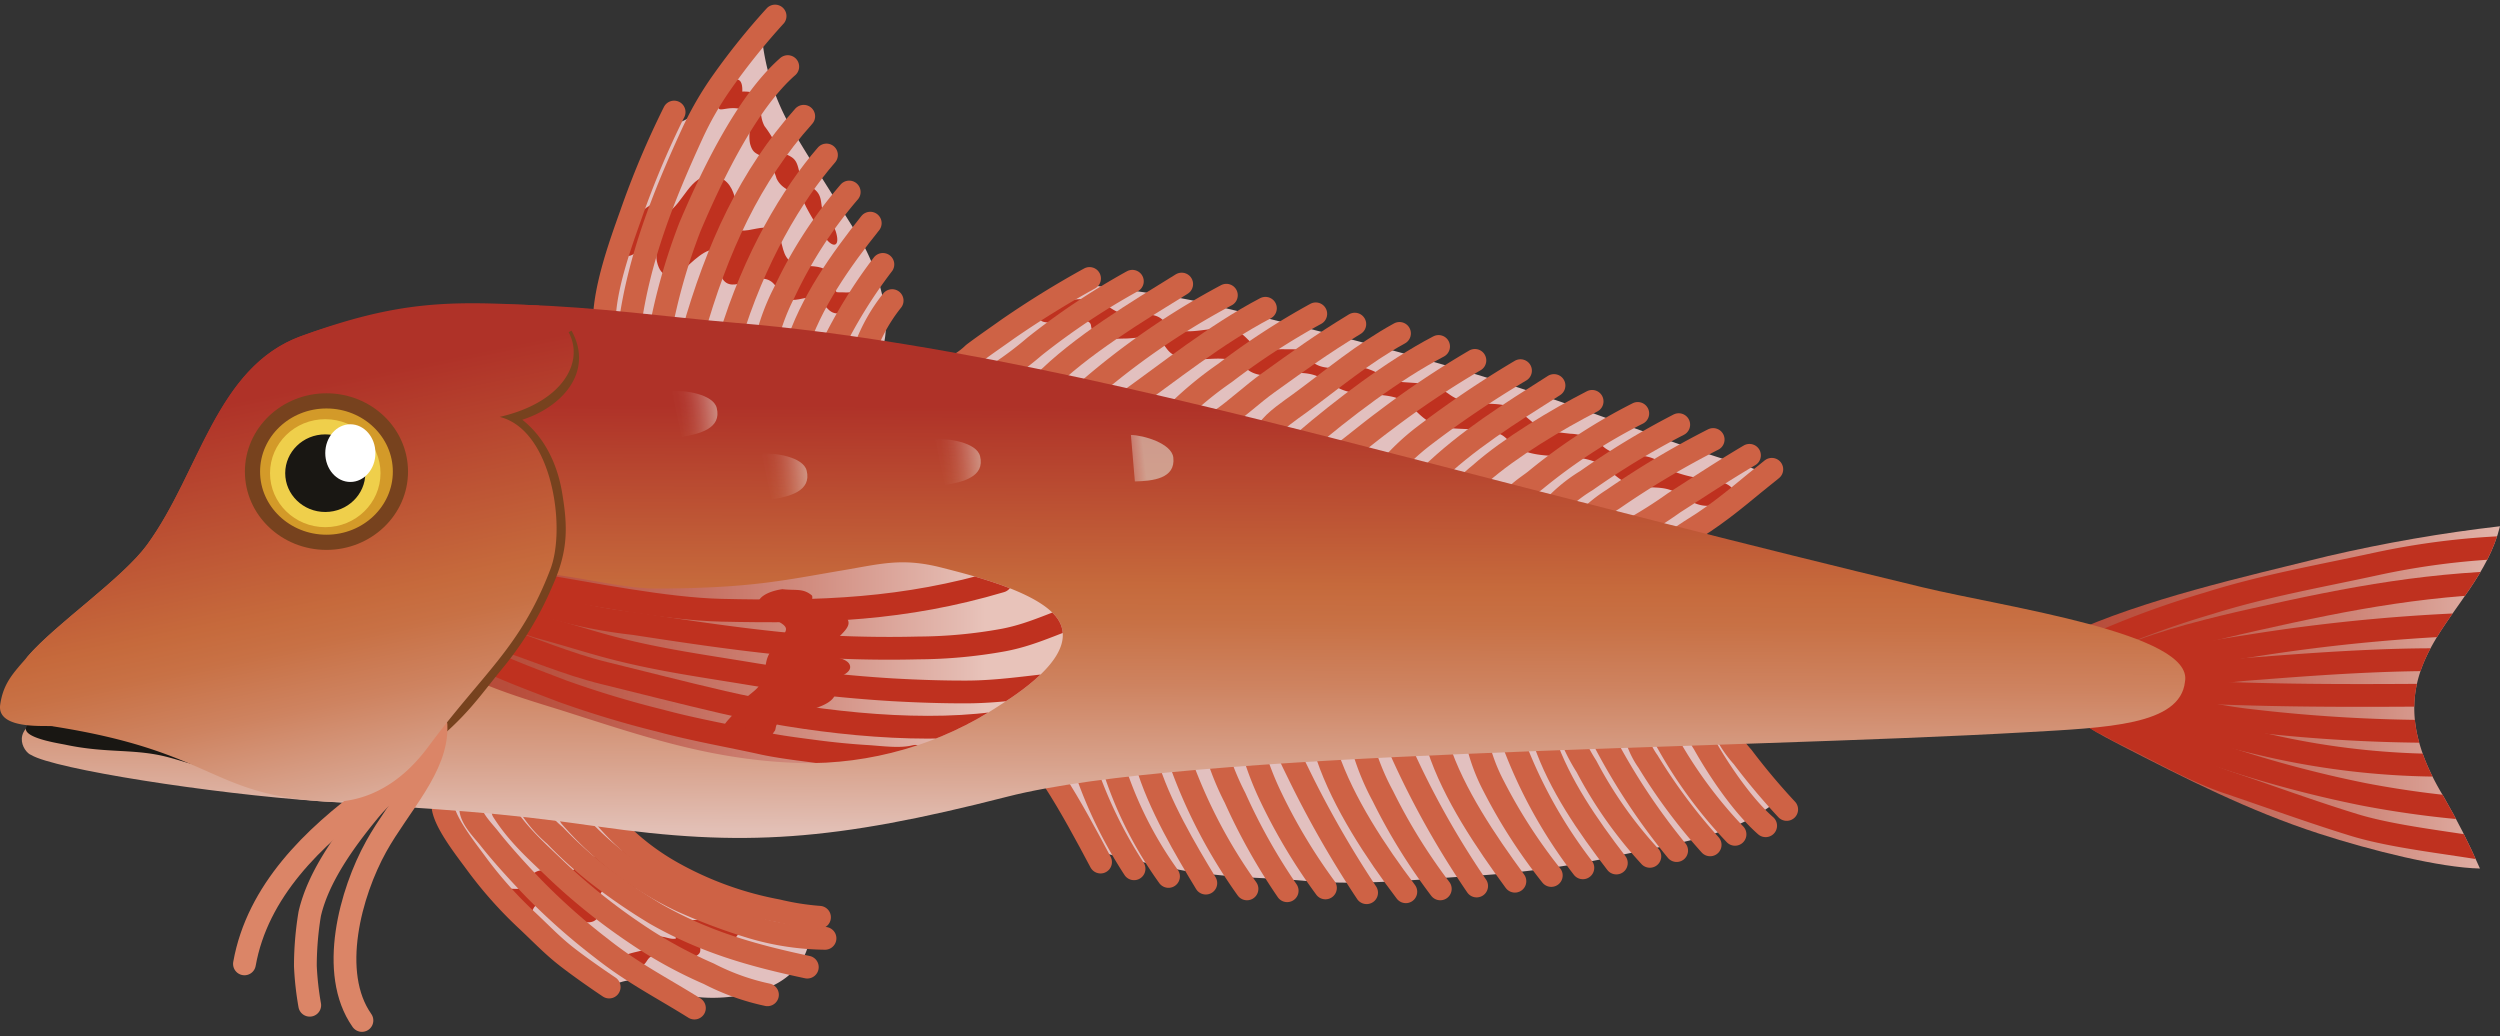 <svg xmlns="http://www.w3.org/2000/svg" xmlns:xlink="http://www.w3.org/1999/xlink" width="329.268" height="136.491" viewBox="0 0 329.268 136.491">
  <rect x="0" y="0" width="329.268" height="136.491" fill="#333333" stroke="none"/>
  <defs>
    <clipPath id="clip-path">
      <path id="Path_14172" data-name="Path 14172" d="M1560.916,685.516c10.023-4.62,23.045-7.521,34.267-10.3a203.751,203.751,0,0,1,22.651-3.927c-3.052,12.331-18.3,17.635-7.442,35.586a92.2,92.2,0,0,1,4.8,9.494c-5.257-.111-14.267-2.355-21.2-4.6-9.188-2.974-17.7-7.31-26.105-11.628C1563.086,697.675,1552.6,692.188,1560.916,685.516Z" transform="translate(-1557.811 -671.284)" fill="none"/>
    </clipPath>
    <linearGradient id="linear-gradient" x1="-0.454" y1="0.5" x2="1.337" y2="0.5" gradientUnits="objectBoundingBox">
      <stop offset="0.157" stop-color="#e8bbba"/>
      <stop offset="0.169" stop-color="#dea4a0"/>
      <stop offset="0.187" stop-color="#d28880"/>
      <stop offset="0.207" stop-color="#c87266"/>
      <stop offset="0.228" stop-color="#c06052"/>
      <stop offset="0.252" stop-color="#bb5443"/>
      <stop offset="0.282" stop-color="#b74d3b"/>
      <stop offset="0.332" stop-color="#b74b39"/>
      <stop offset="0.406" stop-color="#ba5341"/>
      <stop offset="0.524" stop-color="#c36859"/>
      <stop offset="0.673" stop-color="#d18c7f"/>
      <stop offset="0.844" stop-color="#e5bdb4"/>
      <stop offset="0.861" stop-color="#e8c3ba"/>
    </linearGradient>
    <linearGradient id="linear-gradient-2" x1="0.511" y1="0.157" x2="0.489" y2="1.334" gradientUnits="objectBoundingBox">
      <stop offset="0.055" stop-color="#af3228"/>
      <stop offset="0.324" stop-color="#c66a3c"/>
      <stop offset="0.379" stop-color="#c87145"/>
      <stop offset="0.473" stop-color="#ce8360"/>
      <stop offset="0.593" stop-color="#d8a28c"/>
      <stop offset="0.692" stop-color="#e2bfb5"/>
    </linearGradient>
    <linearGradient id="linear-gradient-3" x1="-0.195" y1="0.5" x2="1.109" y2="0.5" gradientUnits="objectBoundingBox">
      <stop offset="0.015" stop-color="#e8bbba"/>
      <stop offset="0.03" stop-color="#dea4a0"/>
      <stop offset="0.051" stop-color="#d28880"/>
      <stop offset="0.074" stop-color="#c87266"/>
      <stop offset="0.099" stop-color="#c06052"/>
      <stop offset="0.128" stop-color="#bb5443"/>
      <stop offset="0.163" stop-color="#b74d3b"/>
      <stop offset="0.222" stop-color="#b74b39"/>
      <stop offset="0.305" stop-color="#ba5341"/>
      <stop offset="0.436" stop-color="#c36859"/>
      <stop offset="0.602" stop-color="#d18c7f"/>
      <stop offset="0.792" stop-color="#e5bdb4"/>
      <stop offset="0.811" stop-color="#e8c3ba"/>
    </linearGradient>
    <clipPath id="clip-path-2">
      <path id="Path_14232" data-name="Path 14232" d="M1126.688,693.123c3.318,3.535,12.172,5.923,17.208,7.53,10.6,3.384,19.281,6.347,30.694,6.737A45.921,45.921,0,0,0,1201,699.761c3.624-2.308,9.608-6.555,8.008-10.6-1.57-3.969-11.28-6.376-15.6-7.485-5.307-1.364-7.982-.533-13.237.352-7.529,1.268-12.092,2.378-24.635,2.377-6.18,0-15.653-3.418-21.406-1.592C1128.7,684.533,1125.434,689.31,1126.688,693.123Z" transform="translate(-1126.421 -680.953)" fill="none"/>
    </clipPath>
    <linearGradient id="linear-gradient-4" x1="0.407" y1="0.068" x2="0.702" y2="1.284" gradientUnits="objectBoundingBox">
      <stop offset="0.1" stop-color="#af3228"/>
      <stop offset="0.439" stop-color="#c66a3c"/>
      <stop offset="0.495" stop-color="#c87145"/>
      <stop offset="0.592" stop-color="#ce8360"/>
      <stop offset="0.715" stop-color="#d8a28c"/>
      <stop offset="0.817" stop-color="#e2bfb5"/>
    </linearGradient>
    <linearGradient id="linear-gradient-5" x1="0.002" y1="0.518" x2="0.993" y2="0.384" gradientUnits="objectBoundingBox">
      <stop offset="0" stop-color="#fff" stop-opacity="0"/>
      <stop offset="0.157" stop-color="#fefefe" stop-opacity="0.016"/>
      <stop offset="0.294" stop-color="#fcfbfa" stop-opacity="0.063"/>
      <stop offset="0.424" stop-color="#faf7f5" stop-opacity="0.145"/>
      <stop offset="0.548" stop-color="#f6f2ee" stop-opacity="0.259"/>
      <stop offset="0.67" stop-color="#f1ebe5" stop-opacity="0.408"/>
      <stop offset="0.789" stop-color="#ebe2da" stop-opacity="0.588"/>
      <stop offset="0.904" stop-color="#e3d7cc" stop-opacity="0.796"/>
      <stop offset="1" stop-color="#ddcec0"/>
    </linearGradient>
    <linearGradient id="linear-gradient-8" x1="-3.597" y1="-22.237" x2="-2.53" y2="-22.369" xlink:href="#linear-gradient-5"/>
    <linearGradient id="linear-gradient-9" x1="22.128" y1="-28.858" x2="23.333" y2="-29.003" xlink:href="#linear-gradient-5"/>
    <linearGradient id="linear-gradient-10" x1="22.323" y1="-29.109" x2="23.528" y2="-29.255" xlink:href="#linear-gradient-5"/>
    <linearGradient id="linear-gradient-11" x1="23.028" y1="-29.687" x2="24.232" y2="-29.832" xlink:href="#linear-gradient-5"/>
  </defs>
  <g id="Group_733" data-name="Group 733" transform="translate(0 2.12)">
    <path id="Path_14150" data-name="Path 14150" d="M1171.3,579.769c1.049-6.1,3.674-14.119,5.8-20.654.737-2.26,2.222-6,3.291-6.934.775-.68,1.955-.83,2.864-1.643a27.316,27.316,0,0,0,3.468-4.591c1.218-1.733,2.92-6.369,5.738-5.681a29.844,29.844,0,0,0,3.554,11.4c2.468,4.307,6.845,11,9.385,15.2,2.565,4.245,6.878,16.334-1.7,18.626-3.09.826-7.752.687-10.885.515a101.89,101.89,0,0,1-13.032-1.368C1177.652,584.242,1172.687,583.14,1171.3,579.769Z" transform="translate(-1092.104 -537.468)" fill="#e2c0bf"/>
    <path id="Path_14151" data-name="Path 14151" d="M1202.95,553.714c-.916,2.855.092,1.5,2.091,1.712,2.77.292,1.259,3.059,1.825,4.853.388,1.228.941,1.03,1.833,1.752a5.744,5.744,0,0,1,1.594,2.62c.891,1.931,2.938,1.542,3.875,3.711a29.828,29.828,0,0,0,2.371,3.827c.995,1.658,2.236,1.679,1.574-.5-.3-.988-1.152-1.52-1.573-2.34s-.238-1.774-.653-2.554c-.53-.995-1.534-1.085-2.163-1.986-.662-.948-.387-2.257-1.431-2.943-1.446-.951-1.323.3-2.043-1.625a15.43,15.43,0,0,0-1.53-2.463c-1.256-2.3.731-4.654-2.933-4.557C1205.921,549.767,1202.774,552.891,1202.95,553.714Z" transform="translate(-1108.021 -543.279)" fill="#bf311f"/>
    <path id="Path_14152" data-name="Path 14152" d="M1177.59,584.488c-.385.7-1.22,2.191-.763,2.967,1,1.7,2.554-1.216,3.719-.919,1.044.266.611,1.253.818,2.167.534,2.36,2,2.216,3.66.936.707-.544,3.013-3.075,4.26-2.322,1.121.677.08,2.517.644,3.549,1.36,2.484,4.667-1.232,6.724.677.85.789.712,1.732,2.064,2.135,1.279.382,2.3-.557,3.5-.026,1.844.813,1.553,2.326,3.848,1.812.982-.22,2.926-1.366,1.722-2.581-.3-.3-1.049-.06-1.429-.083-2.087-.126-1.007.394-1.75-1.66-1.115-3.087-4.678-.755-6.161-2.967-.834-1.245-.468-3.176-2.019-3.776-1.189-.46-2.717.363-3.972.234-.75-2.459-.206-6.987-3.93-7.189-2.747-.149-3.691,3.6-5.75,4.837C1182.079,578.831,1177.9,583.168,1177.59,584.488Z" transform="translate(-1094.848 -556.397)" fill="#bf311f"/>
    <g id="Group_655" data-name="Group 655" transform="translate(79.583 0)">
      <path id="Path_14153" data-name="Path 14153" d="M1172.091,587.956c.058-4.458,2.07-10.054,3.548-14.191a115,115,0,0,1,5.654-13.415" transform="translate(-1172.091 -547.711)" fill="none" stroke="#ce6245" stroke-linecap="round" stroke-linejoin="round" stroke-width="3"/>
      <path id="Path_14154" data-name="Path 14154" d="M1178.855,575.667c1.207-9.053,4.443-17.2,8.2-25.389a42.821,42.821,0,0,1,4.1-7.1,90.009,90.009,0,0,1,6.874-8.537" transform="translate(-1175.529 -534.646)" fill="none" stroke="#ce6245" stroke-linecap="round" stroke-linejoin="round" stroke-width="3"/>
      <path id="Path_14155" data-name="Path 14155" d="M1186.972,583.319a77.679,77.679,0,0,1,3.991-14.08c2.784-6.551,7.408-16.294,12.861-21.065" transform="translate(-1179.655 -541.522)" fill="none" stroke="#ce6245" stroke-linecap="round" stroke-linejoin="round" stroke-width="3"/>
      <path id="Path_14156" data-name="Path 14156" d="M1195.766,590.191c3.215-11.419,7.613-20.883,14.634-28.714" transform="translate(-1184.125 -548.284)" fill="none" stroke="#ce6245" stroke-linecap="round" stroke-linejoin="round" stroke-width="3"/>
      <path id="Path_14157" data-name="Path 14157" d="M1205.687,596.129c3.215-10.754,8.315-19.18,12.75-24.28" transform="translate(-1189.167 -553.556)" fill="none" stroke="#ce6245" stroke-linecap="round" stroke-linejoin="round" stroke-width="3"/>
      <path id="Path_14158" data-name="Path 14158" d="M1214.931,602.613a28.574,28.574,0,0,1,2.661-7.65,57.928,57.928,0,0,1,8.537-13.193" transform="translate(-1193.866 -558.599)" fill="none" stroke="#ce6245" stroke-linecap="round" stroke-linejoin="round" stroke-width="3"/>
      <path id="Path_14159" data-name="Path 14159" d="M1223.5,606.631c1.843-5.977,5.9-11.694,9.756-16.52" transform="translate(-1198.221 -562.839)" fill="none" stroke="#ce6245" stroke-linecap="round" stroke-linejoin="round" stroke-width="3"/>
      <path id="Path_14160" data-name="Path 14160" d="M1232.969,612.136a64.5,64.5,0,0,1,6.763-10.976" transform="translate(-1203.034 -568.454)" fill="none" stroke="#ce6245" stroke-linecap="round" stroke-linejoin="round" stroke-width="3"/>
      <path id="Path_14161" data-name="Path 14161" d="M1241.988,617.175a22.416,22.416,0,0,1,3.548-6.319" transform="translate(-1207.619 -573.383)" fill="none" stroke="#ce6245" stroke-linecap="round" stroke-linejoin="round" stroke-width="3"/>
    </g>
    <g id="Group_657" data-name="Group 657" transform="translate(269.246 67.186)">
      <g id="Group_656" data-name="Group 656" clip-path="url(#clip-path)">
        <path id="Path_14162" data-name="Path 14162" d="M1560.916,685.516c10.023-4.62,23.045-7.521,34.267-10.3a203.751,203.751,0,0,1,22.651-3.927c-3.052,12.331-18.3,17.635-7.442,35.586a92.2,92.2,0,0,1,4.8,9.494c-5.257-.111-14.267-2.355-21.2-4.6-9.188-2.974-17.7-7.31-26.105-11.628C1563.086,697.675,1552.6,692.188,1560.916,685.516Z" transform="translate(-1557.811 -671.284)" fill="url(#linear-gradient)"/>
        <path id="Path_14163" data-name="Path 14163" d="M1572.368,689.5a118.353,118.353,0,0,1,14.467-5.271c7.239-2.287,14.583-3.561,22-5.174a100.6,100.6,0,0,1,21.441-2.291" transform="translate(-1565.21 -674.067)" fill="none" stroke="#bf311f" stroke-linecap="round" stroke-linejoin="round" stroke-width="3"/>
        <path id="Path_14164" data-name="Path 14164" d="M1580.567,695.882c4.307-1.924,11.635-3.7,16.4-4.765,12.914-2.9,23.547-4.948,37.383-5.039" transform="translate(-1569.378 -678.804)" fill="none" stroke="#bf311f" stroke-linecap="round" stroke-linejoin="round" stroke-width="3"/>
        <path id="Path_14165" data-name="Path 14165" d="M1585.785,703.306c3.39-1.466,8.9-2.368,13.258-3.039a241.05,241.05,0,0,1,33.38-3.008" transform="translate(-1572.03 -684.486)" fill="none" stroke="#bf311f" stroke-linecap="round" stroke-linejoin="round" stroke-width="3"/>
        <path id="Path_14166" data-name="Path 14166" d="M1587.276,710.562a7.054,7.054,0,0,1,2.974-.917,79.749,79.749,0,0,1,10.76-1.464c9.806-.763,20.058-1.463,29.88-1.009" transform="translate(-1572.788 -689.452)" fill="none" stroke="#bf311f" stroke-linecap="round" stroke-linejoin="round" stroke-width="3"/>
        <path id="Path_14167" data-name="Path 14167" d="M1592.68,715.331a9.99,9.99,0,0,1,1.087.088c3.036.187,6.272.291,9.175.37,10.079.275,20.357.15,29.6.091" transform="translate(-1575.535 -693.671)" fill="none" stroke="#bf311f" stroke-linecap="round" stroke-linejoin="round" stroke-width="3"/>
        <path id="Path_14168" data-name="Path 14168" d="M1590.444,718.5c.084.142.588.275.93.382a64.283,64.283,0,0,0,10.248,2,211.151,211.151,0,0,0,29.321,1.374" transform="translate(-1574.398 -695.284)" fill="none" stroke="#bf311f" stroke-linecap="round" stroke-linejoin="round" stroke-width="3"/>
        <path id="Path_14169" data-name="Path 14169" d="M1583.735,719.992c5.053,2.167,10.734,3.5,16.054,4.769a103.748,103.748,0,0,0,28.659,2.653" transform="translate(-1570.988 -696.042)" fill="none" stroke="#bf311f" stroke-linecap="round" stroke-linejoin="round" stroke-width="3"/>
        <path id="Path_14170" data-name="Path 14170" d="M1577.213,720.737a13.493,13.493,0,0,0,3.09,1.66,94.694,94.694,0,0,0,11.28,4.525,154.964,154.964,0,0,0,18.157,4.81,131.346,131.346,0,0,0,16.767,2.108" transform="translate(-1567.673 -696.42)" fill="none" stroke="#bf311f" stroke-linecap="round" stroke-linejoin="round" stroke-width="3"/>
        <path id="Path_14171" data-name="Path 14171" d="M1571.25,722.973a15.7,15.7,0,0,1,3.109,1.507c4.637,2.165,9.628,5.2,14.483,6.831,5.653,1.905,10.878,3.834,16.584,5.589,5.223,1.606,12.577,2.342,17.959,3.3" transform="translate(-1564.642 -697.557)" fill="none" stroke="#bf311f" stroke-linecap="round" stroke-linejoin="round" stroke-width="3"/>
      </g>
    </g>
    <path id="Path_14173" data-name="Path 14173" d="M1263.675,618.567a47.3,47.3,0,0,1,9.691-7.4c2.968-1.74,8.273-4.691,8.273-4.691s10.931,1.247,15.938,2.455c8.709,2.1,18.818,4.546,27.458,6.969,15.236,4.272,19.964,6.2,33.485,11.039,7.481,2.68,10.143,3.261,12.513,4.214,0,0-4.188,3.548-5.544,4.585-4.848,3.709-5.67,4.043-9.684,6.952-3.468,2.514-8.221,3.051-12.811,1.887-16.271-4.125-31.766-11.286-48.378-14.41-5.551-1.044-12.284-.885-17.561-2.8-2.41-.874-4.7-2.463-7.037-3.537C1266.628,622.279,1265.441,622.6,1263.675,618.567Z" transform="translate(-1139.059 -571.158)" fill="#e2c0bf"/>
    <path id="Path_14174" data-name="Path 14174" d="M1292.973,610.5c-1.071.293-3.412.667-4.027,1.753-1.4,2.478,4.389.556,5.6.934,1.457.457.577.865,1.32,1.614,1.078,1.088,2.768.867,4.154.854,1.325-.012,2.969-.452,4.2.157,1.116.55,1.078,1.43,2.211,2.037,1.75.938,4.3.388,6.2.462,1.965.077,2.186.552,3.6,1.531,1.791,1.237,4.2.425,6.18.354,2.4-.086,3.37.565,5.26,1.746,2.236,1.4,4.919.823,7.415,1.362,2.558.552,2.883,2.025,4.9,3.3,1.793,1.135,4.227.83,6.256,1.075a10.366,10.366,0,0,1,3.23.618c.8.413,1.192,1.136,1.948,1.619,3.481,2.226,8.605.171,12.021,2.88,1.519,1.2,2.285,2.117,4.408,2.362,1.9.219,3.331-.1,4.995.958,1.913,1.212,3.415,2.217,5.747,1.062,3.067-1.518.648-2.664-1.536-2.972a16.76,16.76,0,0,1-4.39-.882c-1.574-.73-2.357-1.889-4.254-2.176-1.987-.3-3.7.1-5.292-1.118a7.152,7.152,0,0,0-4.525-1.839c-2.074-.247-3.516-.311-5.151-1.679-1.68-1.405-2.449-2.093-4.832-2.236-2.422-.145-4.069.076-5.944-1.277-2.077-1.5-3.473-1.4-6.052-1.6-1.972-.148-2.943-1.176-4.687-1.753-2.118-.7-5.084.557-7-.708-.6-.393-.557-1.107-1.044-1.428-.9-.6-2.171-.393-3.185-.454a8.9,8.9,0,0,1-3.646-.553c-.747-.394-1.2-1.184-1.966-1.606-2.76-1.517-6.274.675-8.926-.631-.731-.359-1.019-1.061-1.771-1.443-1.073-.544-2.374-.268-3.538-.3-2.441-.058-2.717-1.238-4.666-1.85-1.313-.413-3.391-.1-4.78.007C1291.462,610.9,1291.555,610.733,1292.973,610.5Z" transform="translate(-1151.793 -573.188)" fill="#bf311f"/>
    <g id="Group_658" data-name="Group 658" transform="translate(125.97 34.559)">
      <path id="Path_14175" data-name="Path 14175" d="M1266.429,616.453a9.723,9.723,0,0,0,2.231-1.619c1.506-1.138,3.04-2.177,4.574-3.274a125.348,125.348,0,0,1,10.725-6.63" transform="translate(-1266.429 -604.93)" fill="none" stroke="#ce6245" stroke-linecap="round" stroke-linejoin="round" stroke-width="3"/>
      <path id="Path_14176" data-name="Path 14176" d="M1277.655,617.691c-.109.133-.2.081-.236.229a44.9,44.9,0,0,0,4.894-3.662,93.429,93.429,0,0,1,12.871-8.581" transform="translate(-1272.015 -605.31)" fill="none" stroke="#ce6245" stroke-linecap="round" stroke-linejoin="round" stroke-width="3"/>
      <path id="Path_14177" data-name="Path 14177" d="M1289.615,619.542c4.859-4.964,12.5-9.562,18.266-13.117" transform="translate(-1278.214 -605.69)" fill="none" stroke="#ce6245" stroke-linecap="round" stroke-linejoin="round" stroke-width="3"/>
      <path id="Path_14178" data-name="Path 14178" d="M1300.834,622.289a98.477,98.477,0,0,1,18.634-12.872" transform="translate(-1283.917 -607.211)" fill="none" stroke="#ce6245" stroke-linecap="round" stroke-linejoin="round" stroke-width="3"/>
      <path id="Path_14179" data-name="Path 14179" d="M1311.3,625.535c6.077-4.32,12-9.14,18.634-12.627" transform="translate(-1289.239 -608.985)" fill="none" stroke="#ce6245" stroke-linecap="round" stroke-linejoin="round" stroke-width="3"/>
      <path id="Path_14180" data-name="Path 14180" d="M1325.766,627.275a47.772,47.772,0,0,1,6.2-5.093,93.9,93.9,0,0,1,11.948-7.779" transform="translate(-1296.589 -609.745)" fill="none" stroke="#ce6245" stroke-linecap="round" stroke-linejoin="round" stroke-width="3"/>
      <path id="Path_14181" data-name="Path 14181" d="M1337.234,629.773c2.058-1.411,4.2-3.436,6.252-4.9,4.289-3.068,6.9-4.992,11.4-7.723" transform="translate(-1302.418 -611.139)" fill="none" stroke="#ce6245" stroke-linecap="round" stroke-linejoin="round" stroke-width="3"/>
      <path id="Path_14182" data-name="Path 14182" d="M1349.949,632.388c.748-1.206,2.942-2.657,4.168-3.555,4.28-3.135,8.214-6.5,13.117-9.194" transform="translate(-1308.881 -612.406)" fill="none" stroke="#ce6245" stroke-linecap="round" stroke-linejoin="round" stroke-width="3"/>
      <path id="Path_14183" data-name="Path 14183" d="M1369.894,639.128c2.084-1.594,3.74-2.981,5.517-4.291a117.948,117.948,0,0,1,11.891-7.968" transform="translate(-1319.019 -616.081)" fill="none" stroke="#ce6245" stroke-linecap="round" stroke-linejoin="round" stroke-width="3"/>
      <path id="Path_14184" data-name="Path 14184" d="M1382.609,642.361a30.355,30.355,0,0,1,4.291-4.045,131.969,131.969,0,0,1,12.871-8.7" transform="translate(-1325.482 -617.475)" fill="none" stroke="#ce6245" stroke-linecap="round" stroke-linejoin="round" stroke-width="3"/>
      <path id="Path_14185" data-name="Path 14185" d="M1393.08,645.614c5.009-4.87,10.554-8.282,16.427-12.014" transform="translate(-1330.804 -619.503)" fill="none" stroke="#ce6245" stroke-linecap="round" stroke-linejoin="round" stroke-width="3"/>
      <path id="Path_14186" data-name="Path 14186" d="M1402.3,649.73c.01-.694,1.748-1.969,2.179-2.352,3.863-3.437,10.146-7.186,14.739-9.539" transform="translate(-1335.493 -621.657)" fill="none" stroke="#ce6245" stroke-linecap="round" stroke-linejoin="round" stroke-width="3"/>
      <path id="Path_14187" data-name="Path 14187" d="M1415.019,652.971c.3-1.216,2.352-2.4,3.231-3.127a72.941,72.941,0,0,1,13.441-8.764" transform="translate(-1341.956 -623.305)" fill="none" stroke="#ce6245" stroke-linecap="round" stroke-linejoin="round" stroke-width="3"/>
      <path id="Path_14188" data-name="Path 14188" d="M1425.241,655.6a20.039,20.039,0,0,1,4.891-4.161,102.847,102.847,0,0,1,12.149-7.362" transform="translate(-1347.151 -624.825)" fill="none" stroke="#ce6245" stroke-linecap="round" stroke-linejoin="round" stroke-width="3"/>
      <path id="Path_14189" data-name="Path 14189" d="M1435.712,658.481a19.059,19.059,0,0,1,3.244-2.567,113.812,113.812,0,0,1,13.183-7.853" transform="translate(-1352.474 -626.853)" fill="none" stroke="#ce6245" stroke-linecap="round" stroke-linejoin="round" stroke-width="3"/>
      <path id="Path_14190" data-name="Path 14190" d="M1447.679,661.983a60.646,60.646,0,0,0,5.394-3.432c3.526-2.244,6.007-3.923,9.93-6.252" transform="translate(-1358.556 -629.007)" fill="none" stroke="#ce6245" stroke-linecap="round" stroke-linejoin="round" stroke-width="3"/>
      <path id="Path_14191" data-name="Path 14191" d="M1459.147,665.478c1.145-.928,2.5-1.683,3.74-2.515,3.371-2.266,5.809-4.5,8.888-6.924" transform="translate(-1364.385 -630.908)" fill="none" stroke="#ce6245" stroke-linecap="round" stroke-linejoin="round" stroke-width="3"/>
      <path id="Path_14192" data-name="Path 14192" d="M1359.672,635.633c4.9-4.205,11.642-9.358,17.653-12.5" transform="translate(-1313.823 -614.18)" fill="none" stroke="#ce6245" stroke-linecap="round" stroke-linejoin="round" stroke-width="3"/>
    </g>
    <path id="Path_14193" data-name="Path 14193" d="M1288.113,722.185c3.137,4.863,7.529,12.766,7.529,12.766s9.038,2.226,12.549,2.736c6.275.912,10.232.786,15.059,1.216,7.3.651,14.452-.138,21.647-.608a127.985,127.985,0,0,0,18.51-2.432c8.093-1.9,16.139-2.473,22.275-7.6-2.2-3.039-6.244-8.488-9.419-12.163-3.544-4.1-8.725-3.644-14.1-3.648-18.869-.013-37.611,2.5-56.113,5.72-3.834.666-7.648.9-11.438,1.809C1292.908,720.39,1288.445,722.129,1288.113,722.185Z" transform="translate(-1151.481 -625.016)" fill="#e2c0bf"/>
    <g id="Group_659" data-name="Group 659" transform="translate(138.776 94.154)">
      <path id="Path_14194" data-name="Path 14194" d="M1292.474,739.2c2.225,3.435,4.23,7.187,6.175,10.839" transform="translate(-1292.474 -732.772)" fill="none" stroke="#ce6245" stroke-linecap="round" stroke-linejoin="round" stroke-width="3"/>
      <path id="Path_14195" data-name="Path 14195" d="M1301.189,736.893a59.031,59.031,0,0,0,6.3,12.856" transform="translate(-1296.904 -731.6)" fill="none" stroke="#ce6245" stroke-linecap="round" stroke-linejoin="round" stroke-width="3"/>
      <path id="Path_14196" data-name="Path 14196" d="M1308.366,735.356a51.334,51.334,0,0,0,7.31,14.62" transform="translate(-1300.552 -730.818)" fill="none" stroke="#ce6245" stroke-linecap="round" stroke-linejoin="round" stroke-width="3"/>
      <path id="Path_14197" data-name="Path 14197" d="M1317.337,734.587c1.556,5.454,5.293,11.721,7.814,15.88" transform="translate(-1305.112 -730.427)" fill="none" stroke="#ce6245" stroke-linecap="round" stroke-linejoin="round" stroke-width="3"/>
      <path id="Path_14198" data-name="Path 14198" d="M1326.308,734.074a68.327,68.327,0,0,0,8.823,16.889" transform="translate(-1309.671 -730.167)" fill="none" stroke="#ce6245" stroke-linecap="round" stroke-linejoin="round" stroke-width="3"/>
      <path id="Path_14199" data-name="Path 14199" d="M1336.561,733.3a36.27,36.27,0,0,0,2.217,5.3,78.485,78.485,0,0,0,6.858,12.216" transform="translate(-1314.883 -729.776)" fill="none" stroke="#ce6245" stroke-linecap="round" stroke-linejoin="round" stroke-width="3"/>
      <path id="Path_14200" data-name="Path 14200" d="M1346.3,732.792a40.557,40.557,0,0,0,2.143,5.42,74.373,74.373,0,0,0,7.184,11.974" transform="translate(-1319.834 -729.515)" fill="none" stroke="#ce6245" stroke-linecap="round" stroke-linejoin="round" stroke-width="3"/>
      <path id="Path_14201" data-name="Path 14201" d="M1356,733.249c-.267-.433.874,1.855,1.009,2.14a135.758,135.758,0,0,0,8.948,15.631" transform="translate(-1324.743 -729.72)" fill="none" stroke="#ce6245" stroke-linecap="round" stroke-linejoin="round" stroke-width="3"/>
      <path id="Path_14202" data-name="Path 14202" d="M1365.782,732.792c2.1,6.2,6.423,12.742,10.335,17.9" transform="translate(-1329.735 -729.515)" fill="none" stroke="#ce6245" stroke-linecap="round" stroke-linejoin="round" stroke-width="3"/>
      <path id="Path_14203" data-name="Path 14203" d="M1375.522,731.254a32.385,32.385,0,0,0,2.521,6.05,75.408,75.408,0,0,0,7.562,12.225" transform="translate(-1334.686 -728.733)" fill="none" stroke="#ce6245" stroke-linecap="round" stroke-linejoin="round" stroke-width="3"/>
      <path id="Path_14204" data-name="Path 14204" d="M1385.518,731.511a115.3,115.3,0,0,0,9.957,17.771" transform="translate(-1339.767 -728.864)" fill="none" stroke="#ce6245" stroke-linecap="round" stroke-linejoin="round" stroke-width="3"/>
      <path id="Path_14205" data-name="Path 14205" d="M1395.515,730.485c1.992,6.135,6.316,12.511,10.083,17.645" transform="translate(-1344.849 -728.343)" fill="none" stroke="#ce6245" stroke-linecap="round" stroke-linejoin="round" stroke-width="3"/>
      <path id="Path_14206" data-name="Path 14206" d="M1406.024,729.46a24.173,24.173,0,0,0,2.142,5.672,70.161,70.161,0,0,0,7.563,11.721" transform="translate(-1350.19 -727.822)" fill="none" stroke="#ce6245" stroke-linecap="round" stroke-linejoin="round" stroke-width="3"/>
      <path id="Path_14207" data-name="Path 14207" d="M1415.764,729.716a63.5,63.5,0,0,0,9.074,16.259" transform="translate(-1355.141 -727.952)" fill="none" stroke="#ce6245" stroke-linecap="round" stroke-linejoin="round" stroke-width="3"/>
      <path id="Path_14208" data-name="Path 14208" d="M1423.966,728.948c1.962,5.707,5.672,11.091,9.453,16.006" transform="translate(-1359.31 -727.561)" fill="none" stroke="#ce6245" stroke-linecap="round" stroke-linejoin="round" stroke-width="3"/>
      <path id="Path_14209" data-name="Path 14209" d="M1431.4,728.435a23.954,23.954,0,0,0,1.86,3.53,55.709,55.709,0,0,0,8.349,11.847" transform="translate(-1363.088 -727.301)" fill="none" stroke="#ce6245" stroke-linecap="round" stroke-linejoin="round" stroke-width="3"/>
      <path id="Path_14210" data-name="Path 14210" d="M1440.115,729.2a84.851,84.851,0,0,0,9.453,14.242" transform="translate(-1367.518 -727.691)" fill="none" stroke="#ce6245" stroke-linecap="round" stroke-linejoin="round" stroke-width="3"/>
      <path id="Path_14211" data-name="Path 14211" d="M1448.573,727.922a10.635,10.635,0,0,0,1.53,3.147,73.387,73.387,0,0,0,8.175,10.969" transform="translate(-1371.817 -727.04)" fill="none" stroke="#ce6245" stroke-linecap="round" stroke-linejoin="round" stroke-width="3"/>
      <path id="Path_14212" data-name="Path 14212" d="M1456.007,727.666a59.445,59.445,0,0,0,9.326,12.856" transform="translate(-1375.596 -726.91)" fill="none" stroke="#ce6245" stroke-linecap="round" stroke-linejoin="round" stroke-width="3"/>
      <path id="Path_14213" data-name="Path 14213" d="M1465.233,726.128a3.676,3.676,0,0,0,.636,1.581c1.976,3.542,5.155,8.244,8.187,10.9" transform="translate(-1380.285 -726.128)" fill="none" stroke="#ce6245" stroke-linecap="round" stroke-linejoin="round" stroke-width="3"/>
      <path id="Path_14214" data-name="Path 14214" d="M1472.411,726.384a14.781,14.781,0,0,0,2.252,3.284,87.443,87.443,0,0,0,5.814,6.925" transform="translate(-1383.934 -726.258)" fill="none" stroke="#ce6245" stroke-linecap="round" stroke-linejoin="round" stroke-width="3"/>
    </g>
    <path id="Path_14215" data-name="Path 14215" d="M1126.155,737.381c-.143,2.7,4.919,8.679,6.762,11.253a50.809,50.809,0,0,0,8.139,9.043c2.1,1.794,4.654,4.629,7.1,5.881,2.139,1.1,2.558-.108,4.37.024,1.737.126,4.16,1.373,6.04,1.792a20.6,20.6,0,0,0,11.977-.932c3.373-1.457,5.88-4.608,5.105-8.466a75.1,75.1,0,0,1-21.592-8.151c-4.663-2.74-8.31-9.017-13.243-11.278C1135.6,734.159,1130.721,735.128,1126.155,737.381Z" transform="translate(-1069.158 -636.565)" fill="#e2c0bf"/>
    <path id="Path_14216" data-name="Path 14216" d="M1146.01,763.4c.572.638,1.693,2.254,2.714,2.307.777.04.638-.985,1.235-1.067,1.124-.153,1.882.424,2.876.844,1.116.471,3.695,2.04,4.86,1.06.973-.818.02-2.81.857-3.773,1.251-1.439,5.522.92,5.2-1.849.89.05,2.278.882,2.692-.231.286-.769-1.011-2.182-1.472-2.593a5.792,5.792,0,0,0-2.662-1.42c-1.669.057-.59,1-1.87,1.783-1.048.645-2.439-.382-3.575-.271-1.875.184-1.146.9-2.2,1.877-1.879,1.736-3.259-1.052-5.168.36-.355.263-.384,1.087-.616,1.254-.414.3-.8.423-1.214.688C1147.167,762.7,1145.853,761.9,1146.01,763.4Z" transform="translate(-1079.245 -647.504)" fill="#bf311f"/>
    <path id="Path_14217" data-name="Path 14217" d="M1176.929,779.1a3.221,3.221,0,0,0,2.308.743c.926-.21.867-1.134,1.629-1.384,2.084-.683,4.2,1.347,6.055-.2.642-.535-.222-1.147.946-1.675.814-.368,1.417.393,2.3.243,1.629-.278,2.818-1.522,1.788-3.093,2.258-.956-1.1-3.032-2.369-2.969-2.066.1-1.424,1.2-1.438,2.89-1.821.166-4.685-.407-4.167,2.5-.848.2-1.622-.459-2.472-.177-.828.274-.74,1.062-1.345,1.469C1179.3,778.027,1176.639,777.994,1176.929,779.1Z" transform="translate(-1094.956 -654.663)" fill="#bf311f"/>
    <g id="Group_660" data-name="Group 660" transform="translate(58.363 104.262)">
      <path id="Path_14218" data-name="Path 14218" d="M1136.349,747.278c.2,1.327,1.643,2.739,2.472,3.79,1.646,2.088,3.988,4.649,5.838,6.56a84.228,84.228,0,0,0,8.893,7.872c4.168,3.3,7.835,5.116,12.246,7.872" transform="translate(-1132.704 -746.986)" fill="none" stroke="#ce6245" stroke-linecap="round" stroke-linejoin="round" stroke-width="3"/>
      <path id="Path_14219" data-name="Path 14219" d="M1144.947,747.574c2.041,3.207,4.569,5.378,6.985,7.71a79.608,79.608,0,0,0,10.363,8.326,58.3,58.3,0,0,0,9.768,5.394,30.672,30.672,0,0,0,7.726,2.77" transform="translate(-1137.074 -747.137)" fill="none" stroke="#ce6245" stroke-linecap="round" stroke-linejoin="round" stroke-width="3"/>
      <path id="Path_14220" data-name="Path 14220" d="M1152.952,747.574a16.676,16.676,0,0,0,2.935,3.229,54.307,54.307,0,0,0,5.229,4.789,77.948,77.948,0,0,0,8.018,5.54c6.473,3.687,12.648,5.44,19.973,7" transform="translate(-1141.143 -747.137)" fill="none" stroke="#ce6245" stroke-linecap="round" stroke-linejoin="round" stroke-width="3"/>
      <path id="Path_14221" data-name="Path 14221" d="M1163.032,749.056a44.661,44.661,0,0,0,14.578,11.08,76.744,76.744,0,0,0,9.33,3.5,34.984,34.984,0,0,0,9.622,1.458" transform="translate(-1146.267 -747.89)" fill="none" stroke="#ce6245" stroke-linecap="round" stroke-linejoin="round" stroke-width="3"/>
      <path id="Path_14222" data-name="Path 14222" d="M1128.936,746.685c.325,2.116,3.048,5.532,4.411,7.395a54.034,54.034,0,0,0,6.669,7.475c1.617,1.515,3.227,3.194,4.969,4.576,1.593,1.264,4.069,3,5.819,4.171" transform="translate(-1128.936 -746.685)" fill="none" stroke="#ce6245" stroke-linecap="round" stroke-linejoin="round" stroke-width="3"/>
      <path id="Path_14223" data-name="Path 14223" d="M1171.927,748.76a32.215,32.215,0,0,0,8.892,7.435,45.23,45.23,0,0,0,14,5.1,34.76,34.76,0,0,0,5.54.874" transform="translate(-1150.788 -747.74)" fill="none" stroke="#ce6245" stroke-linecap="round" stroke-linejoin="round" stroke-width="3"/>
    </g>
    <path id="Path_14224" data-name="Path 14224" d="M1017.323,671.223c-1.011-.339-3.152-3.725,2.579-5.158,2.826-.706-4.914-5.656-3.031-7.837,3.7-4.29,12.478-10.251,15.723-14.71,6.975-9.586,9.046-23.344,20.267-27.459,19.614-7.192,39.458-3.238,57.3-1.751,29.078,2.423,62.032,10.9,89.052,17.871,23.191,5.98,44.047,11.373,67.244,16.962,10.773,2.6,35.743,6.058,34.531,12.419-.606,5.755-10.3,6.058-20.9,6.664-40.153,2.294-110.558,2.423-134.184,8.481-22.918,5.876-34.833,6.664-53.916,3.938-13.825-1.975-19.385-2.12-36.651-3.332C1040.82,676.292,1020.365,673.066,1017.323,671.223Z" transform="translate(-1013.211 -573.903)" fill="url(#linear-gradient-2)"/>
    <path id="Path_14225" data-name="Path 14225" d="M1126.688,693.123c3.318,3.535,12.172,5.923,17.208,7.53,10.6,3.384,19.281,6.347,30.694,6.737A45.921,45.921,0,0,0,1201,699.761c3.624-2.308,9.608-6.555,8.008-10.6-1.57-3.969-11.28-6.376-15.6-7.485-5.307-1.364-7.982-.533-13.237.352-7.529,1.268-12.092,2.378-24.635,2.377-6.18,0-15.653-3.418-21.406-1.592C1128.7,684.533,1125.434,689.31,1126.688,693.123Z" transform="translate(-1069.295 -609.012)" fill="url(#linear-gradient-3)"/>
    <g id="Group_662" data-name="Group 662" transform="translate(57.126 71.941)">
      <g id="Group_661" data-name="Group 661" clip-path="url(#clip-path-2)">
        <path id="Path_14226" data-name="Path 14226" d="M1211.292,688.147c-2.616.359-4.846,1.947-1.559,3.689,2.759,1.462,2.479,1.392.54,3.787-1.241,1.531-1.04,2.049-1.388,3.62-.45,2.035-1.279,2.15-2.584,3.393a7.282,7.282,0,0,0-1.055,1.464c-.437.595-1.015,1.118-1.429,1.67-1.043,1.392-1.252,1.742.844,2.368a9.623,9.623,0,0,0,4.172.216c1.22-.448.785-.706,1.441-1.529.207-.259.025-.761.6-1.262.749-.656,2.793-.978,3.753-1.363,1.112-.446,3.078-.888,3.594-2.12.387-.924-.673-.727-.176-1.692.37-.718,2.375-1.063,2.154-2.145-.2-.979-2.229-1.192-3.029-1.453.438-2.6,5.62-3.973.79-5.919-.617-.249-2.174-.189-2.6-.533s.057-1.164-.214-1.389C1213.981,687.989,1213.05,688.354,1211.292,688.147Z" transform="translate(-1165.37 -684.609)" fill="#bf311f"/>
        <path id="Path_14227" data-name="Path 14227" d="M1139.7,706.833c3.517,1.655,6.981,2.925,10.469,4.262a132.7,132.7,0,0,0,12.915,3.888c4.387,1.188,8.934,1.967,13.37,2.948,2.155.477,5.023.819,7.21,1.11,1.917.254,4.485.507,6.414.621,2.051.12,4.5.506,6.517,0" transform="translate(-1133.17 -694.107)" fill="none" stroke="#bf311f" stroke-linecap="round" stroke-linejoin="round" stroke-width="3"/>
        <path id="Path_14228" data-name="Path 14228" d="M1142.434,700.733c4.889,1.544,9.586,3.643,14.586,4.866,5.19,1.27,10.365,2.609,15.568,3.814,10.685,2.474,24.786,4.233,35.739,2.8" transform="translate(-1134.56 -691.007)" fill="none" stroke="#bf311f" stroke-linecap="round" stroke-linejoin="round" stroke-width="3"/>
        <path id="Path_14229" data-name="Path 14229" d="M1147.062,696.518c1.277-.085,2.839.629,4.043.947,2.891.763,6.506,1.923,9.4,2.673,5.986,1.55,11.381,2.3,17.49,3.3a181.951,181.951,0,0,0,19.313,2.21c3.284.184,6.559.3,9.85.288,4.084-.015,7.961-.628,12-1.038" transform="translate(-1136.912 -688.861)" fill="none" stroke="#bf311f" stroke-linecap="round" stroke-linejoin="round" stroke-width="3"/>
        <path id="Path_14230" data-name="Path 14230" d="M1150.638,691.055a40.429,40.429,0,0,0,4.241,1.138,65.39,65.39,0,0,0,10.24,1.965c6.307.971,12.685,1.932,19.034,2.586a158.008,158.008,0,0,0,18.413.621,64.307,64.307,0,0,0,11.172-1.035c4.448-.828,7.841-2.882,11.586-3.724" transform="translate(-1138.73 -686.088)" fill="none" stroke="#bf311f" stroke-linecap="round" stroke-linejoin="round" stroke-width="3"/>
        <path id="Path_14231" data-name="Path 14231" d="M1153.373,686.42c7.226,1.2,17.271,3.246,24.619,3.413,13.119.3,24.1-.057,36.826-3.827" transform="translate(-1140.12 -683.521)" fill="none" stroke="#bf311f" stroke-linecap="round" stroke-linejoin="round" stroke-width="3"/>
      </g>
    </g>
    <path id="Path_14233" data-name="Path 14233" d="M1100.947,722.786c-.692,3.2-5.906,8.113-8.642,10.119-7.484,5.487-14.876,12.587-16.585,22.2" transform="translate(-1043.523 -630.275)" fill="none" stroke="#db8567" stroke-linecap="round" stroke-linejoin="round" stroke-width="3"/>
    <path id="Path_14234" data-name="Path 14234" d="M1092.609,761.969a40.064,40.064,0,0,1-.573-5.158,42.418,42.418,0,0,1,.573-6.878c1.121-4.844,4.56-9.583,7.737-13.468,3.41-4.17,8.145-6.647,8.644-10.888" transform="translate(-1051.816 -631.694)" fill="none" stroke="#db8567" stroke-linecap="round" stroke-linejoin="round" stroke-width="3"/>
    <path id="Path_14235" data-name="Path 14235" d="M1123.348,673.64c5.066-4.053,6.463-6.312,9.682-10.267a43.1,43.1,0,0,0,6.574-10.807c1.981-4.413,1.9-7.363,1.171-11.707-.725-4.323-2.926-8.276-6.844-10.177,5.224-.63,11.368-5.117,8.2-10.807" transform="translate(-1067.733 -577.966)" fill="none" stroke="#77421e" stroke-width="2"/>
    <path id="Path_14236" data-name="Path 14236" d="M1104.879,763.459c-4.4-6.251-1.509-16.826,1.887-22.936,3.028-5.446,8.116-10.473,7.866-15.961" transform="translate(-1057.209 -631.178)" fill="none" stroke="#db8567" stroke-linecap="round" stroke-linejoin="round" stroke-width="3"/>
    <path id="Path_14237" data-name="Path 14237" d="M1017.96,722.273c-2.977,1.894,3.409,2.821,4.443,3.04,5.533,1.169,9.047.47,13.483,1.637,2.962.779,4.245,1.513,6.055.908.166-1.347-2.3-2.65-3.246-3.2-4.326-2.535-8.939-3.021-13.785-3.571A10.564,10.564,0,0,0,1017.96,722.273Z" transform="translate(-1013.766 -629.345)" fill="#191713"/>
    <path id="Path_14238" data-name="Path 14238" d="M1066.631,670c-6.079,8.207-12.979,7.241-14.26,7.151-14.519-1.019-14.242-6.583-35.13-9.856-.391-.213-7.482.624-6.972-2.865.421-2.883,1.752-4.18,3.635-6.361,3.7-4.29,12.478-10.251,15.722-14.71,6.975-9.586,9.046-23.345,20.267-27.459,12.892-4.727,19.636-4.646,31.186-4.038a1.509,1.509,0,0,1,.97.539c6.473,3.617,4.642,11.7-6,14.134,6.922,1.7,8.783,14.578,6.687,20.061C1078.789,656.933,1073.868,660.233,1066.631,670Z" transform="translate(-1010.243 -573.746)" fill="url(#linear-gradient-4)"/>
    <ellipse id="Ellipse_58" data-name="Ellipse 58" cx="9.743" cy="9.313" rx="9.743" ry="9.313" transform="translate(33.254 50.679)" fill="#d39a29" stroke="#77421e" stroke-width="2"/>
    <ellipse id="Ellipse_59" data-name="Ellipse 59" cx="6.276" cy="6.111" rx="6.276" ry="6.111" transform="translate(36.564 54.09)" fill="#191713" stroke="#efcf4b" stroke-width="2"/>
    <ellipse id="Ellipse_60" data-name="Ellipse 60" cx="3.303" cy="3.799" rx="3.303" ry="3.799" transform="translate(42.84 53.76)" fill="#fff"/>
    <path id="Path_14239" data-name="Path 14239" d="M1190.14,635.105c1.624-.2,5.478.366,5.939,2.188.688,2.718-2.277,3.433-4.59,3.807" transform="translate(-1101.682 -585.689)" opacity="0.65" fill="url(#linear-gradient-5)"/>
    <path id="Path_14240" data-name="Path 14240" d="M1214.224,651.878c1.624-.2,5.478.366,5.939,2.188.688,2.718-2.277,3.433-4.59,3.807" transform="translate(-1113.924 -594.215)" opacity="0.65" fill="url(#linear-gradient-5)"/>
    <path id="Path_14241" data-name="Path 14241" d="M1260.672,648.008c1.624-.2,5.478.366,5.939,2.188.688,2.719-2.277,3.433-4.59,3.807" transform="translate(-1137.533 -592.247)" opacity="0.65" fill="url(#linear-gradient-5)"/>
    <path id="Path_14242" data-name="Path 14242" d="M1313.159,646.839c1.636.025,5.378,1.105,5.588,2.973.313,2.787-2.721,3.092-5.064,3.149" transform="translate(-1164.212 -591.672)" opacity="0.65" fill="url(#linear-gradient-8)"/>
    <path id="Path_14243" data-name="Path 14243" d="M1350.856,663.414c1.452.018,4.769.989,4.95,2.686.269,2.533-2.425,2.819-4.5,2.878" transform="translate(-1183.372 -600.097)" opacity="0.65" fill="url(#linear-gradient-9)"/>
    <path id="Path_14244" data-name="Path 14244" d="M1369.349,662.123c1.452.018,4.769.989,4.95,2.687.269,2.533-2.425,2.819-4.5,2.878" transform="translate(-1192.772 -599.441)" opacity="0.65" fill="url(#linear-gradient-10)"/>
    <path id="Path_14245" data-name="Path 14245" d="M1418.377,671.155c1.452.018,4.769.989,4.95,2.687.269,2.532-2.425,2.819-4.5,2.878" transform="translate(-1217.693 -604.032)" opacity="0.65" fill="url(#linear-gradient-11)"/>
  </g>
</svg>
